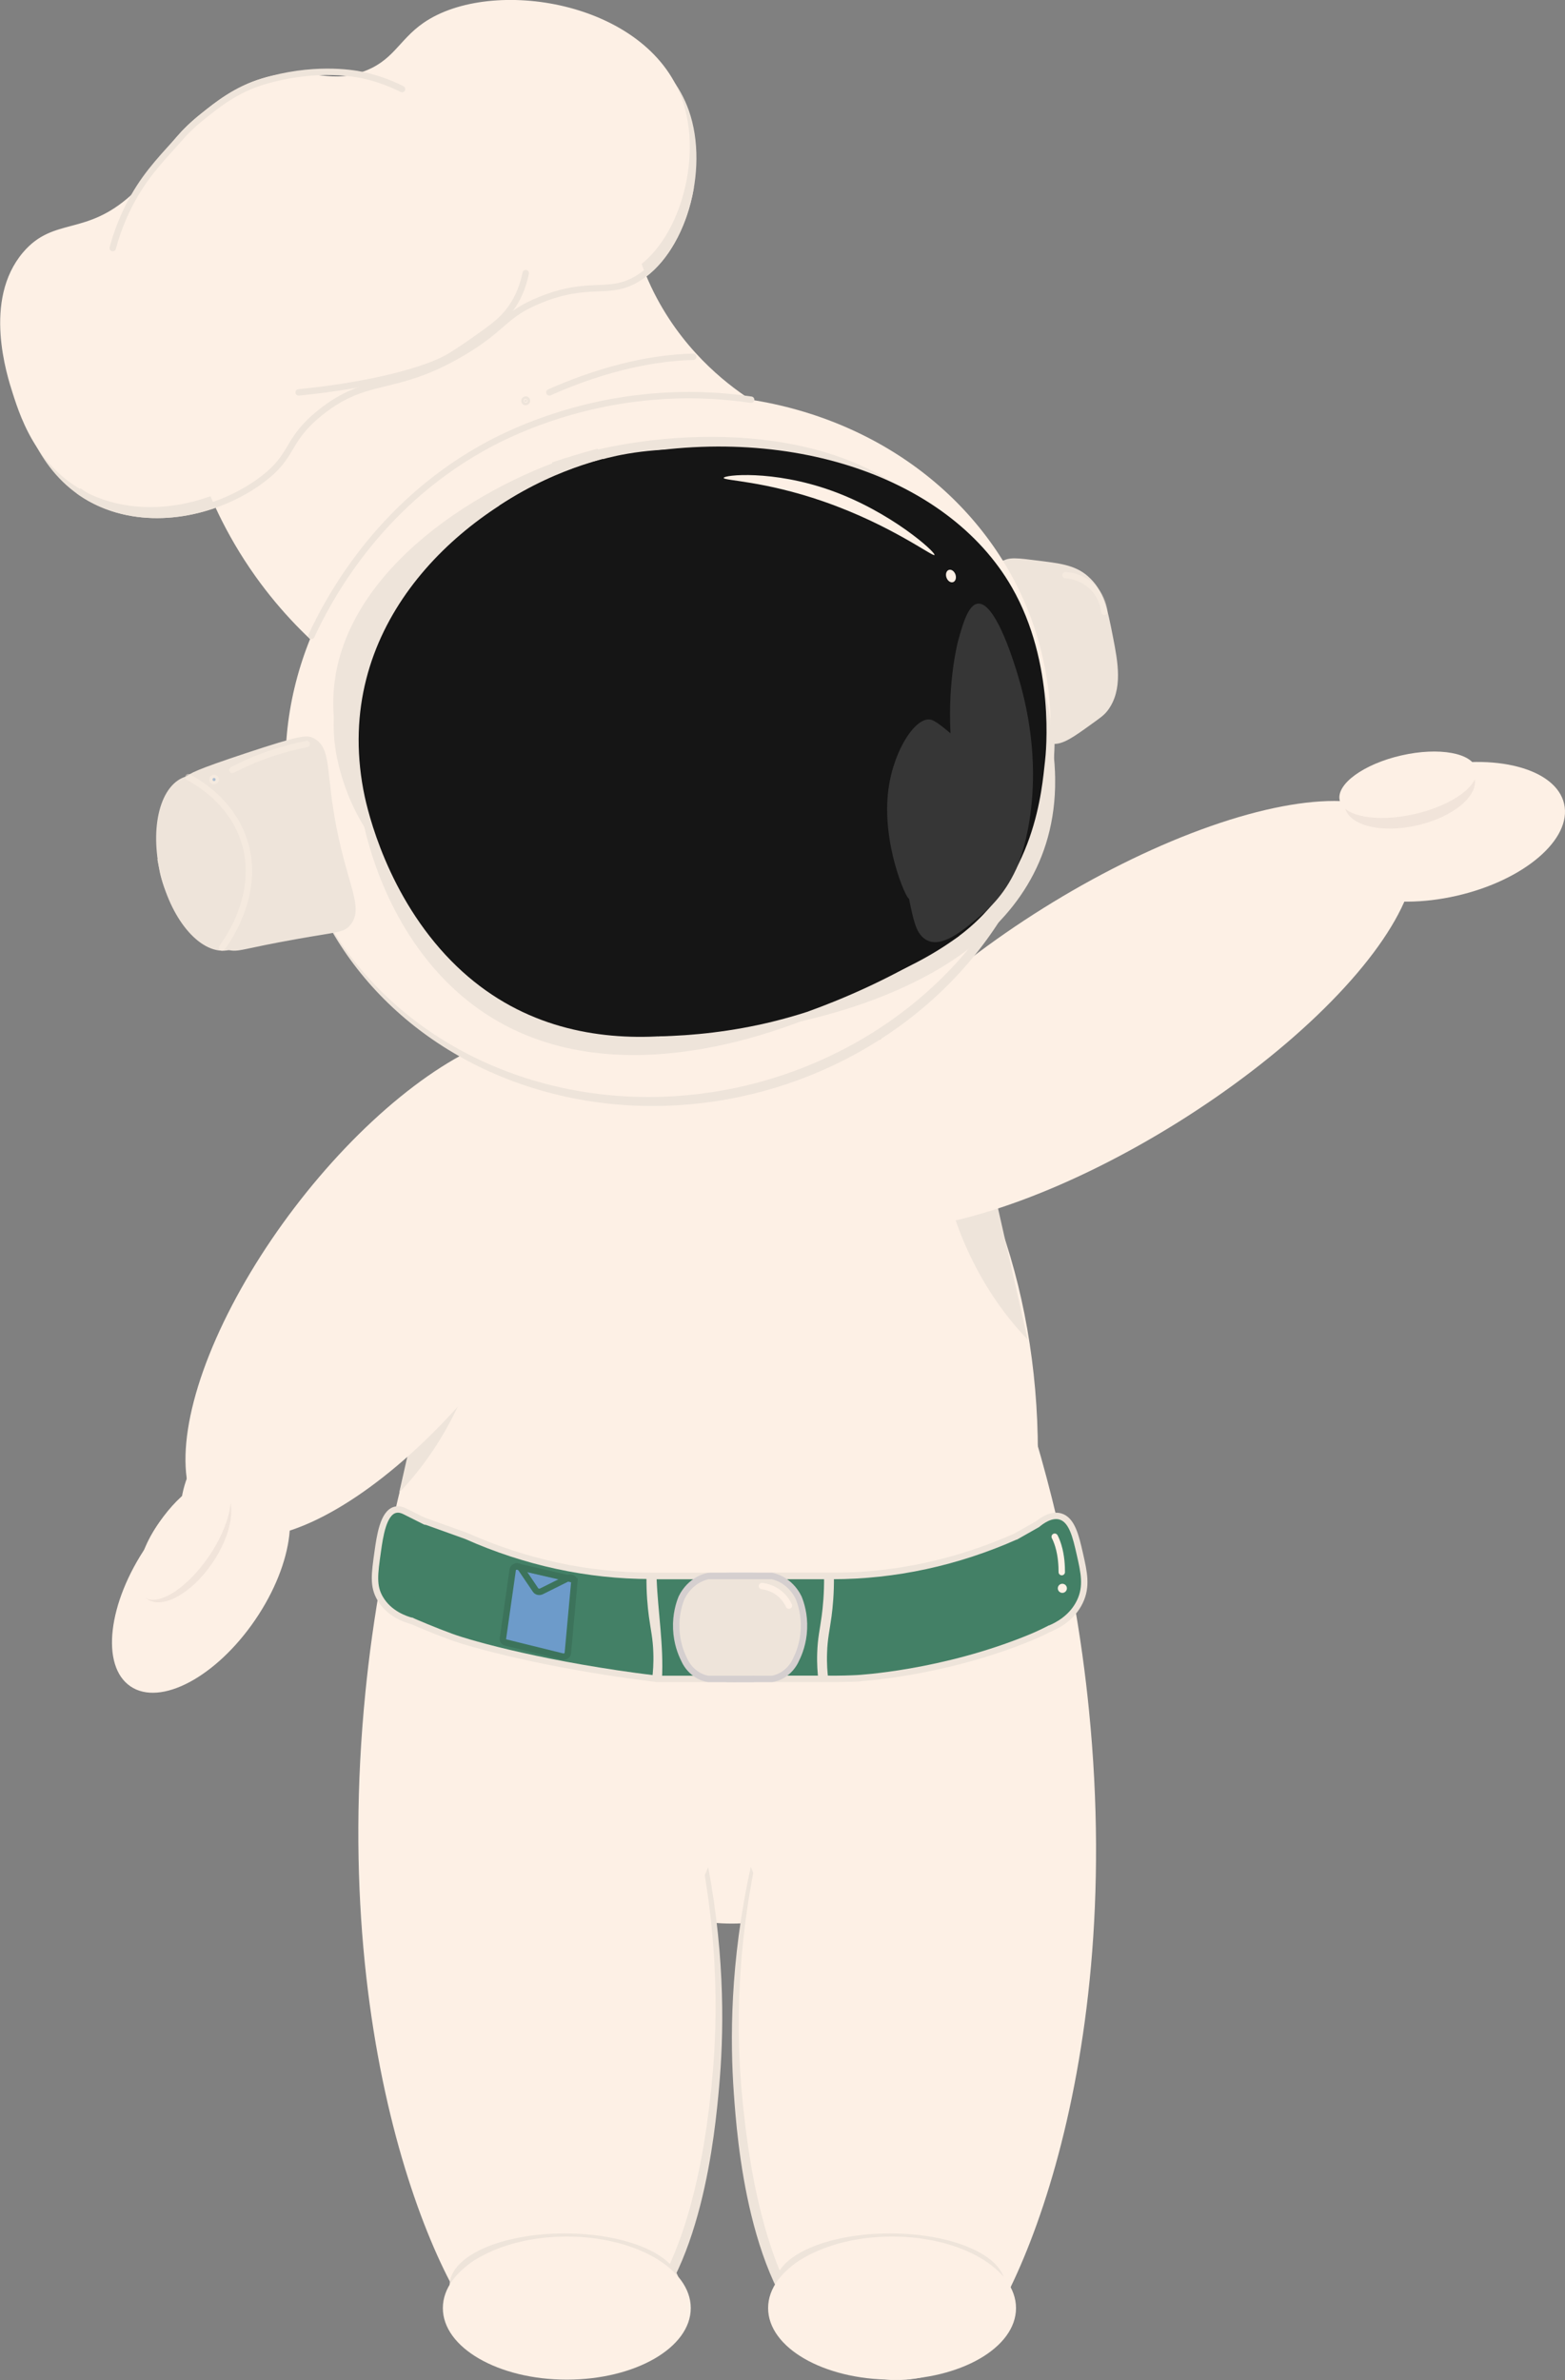 <?xml version="1.0" encoding="UTF-8"?>
<svg id="Layer_2" data-name="Layer 2" xmlns="http://www.w3.org/2000/svg" viewBox="0 0 244.19 371.31">
  <rect x="0" y="0" width="244.19" height="371.31" fill="#808080" stroke="none"/>
  <defs>
    <style>
      .cls-1 {
        stroke: #e5dede;
      }

      .cls-1, .cls-2, .cls-3, .cls-4, .cls-5, .cls-6, .cls-7, .cls-8, .cls-9, .cls-10, .cls-11, .cls-12, .cls-13, .cls-14, .cls-15, .cls-16 {
        stroke-miterlimit: 10;
      }

      .cls-1, .cls-3, .cls-4, .cls-5, .cls-6, .cls-7, .cls-8, .cls-9, .cls-10, .cls-13, .cls-14, .cls-16 {
        stroke-linecap: round;
      }

      .cls-1, .cls-3, .cls-9, .cls-10, .cls-11, .cls-17 {
        fill: #eee4da;
      }

      .cls-2, .cls-7, .cls-8, .cls-9, .cls-13 {
        stroke: #fdf0e5;
      }

      .cls-2, .cls-18 {
        fill: #fdf0e5;
      }

      .cls-3 {
        stroke: #d5cfcf;
      }

      .cls-4, .cls-8, .cls-19 {
        fill: #6d9bca;
      }

      .cls-4, .cls-16 {
        stroke: #3c735b;
      }

      .cls-20 {
        fill: #151515;
      }

      .cls-20, .cls-21, .cls-18, .cls-22, .cls-19, .cls-23, .cls-17 {
        stroke-width: 0px;
      }

      .cls-5 {
        fill: #438066;
      }

      .cls-5, .cls-6, .cls-10, .cls-11, .cls-12, .cls-14, .cls-15 {
        stroke: #eee4da;
      }

      .cls-21 {
        fill: #f1e4da;
      }

      .cls-6, .cls-7, .cls-12, .cls-13 {
        fill: none;
      }

      .cls-22 {
        fill: #363636;
      }

      .cls-8, .cls-13 {
        opacity: .5;
      }

      .cls-23, .cls-14, .cls-15 {
        fill: #f39547;
      }

      .cls-16 {
        fill: #392851;
      }
    </style>
  </defs>
  <g id="Layer_16" data-name="Layer 16">
    <g id="Kok_peger" data-name="Kok peger">
      <g id="Kok_peger-2" data-name="Kok peger">
        <path class="cls-11" d="M57.67,13.44c5.08-1.75,5.91-5.1,9.73-7.74,10.33-7.14,34.25-3.34,39.59,11.65,3.26,9.17-.54,22.23-7.82,26.29-4.39,2.45-7.26.07-14.84,3.13-5.84,2.36-5.48,4.31-12.27,8.3-10.6,6.23-14.67,3.34-22.07,9.28-5.56,4.46-3.92,6.6-9.18,10.53-5.87,4.38-15.11,7.08-23.35,4.34-9.76-3.25-12.67-12.29-13.95-16.27-.91-2.83-4.62-14.34,1.52-21.55,4.61-5.41,9.54-2.28,16.88-8.94,4.95-4.5,4.48-7.53,10.81-12.61,2.31-1.85,5.19-4.16,9.4-5.43,7.01-2.12,9.7,1.04,15.58-.98Z"/>
        <path class="cls-2" d="M52.21,102.4c1.83-4.35,8.74-19.41,25.92-30.12,17.38-10.83,33.82-10.08,38.4-9.72-3.6-2.39-10.78-7.87-15.4-17.64-2.69-5.71-3.61-10.95-3.92-14.6-21.96,13.92-43.92,27.83-65.87,41.75,1.54,4.6,4.2,10.89,8.88,17.48,4.12,5.79,8.5,9.99,11.99,12.85Z"/>
        <path class="cls-2" d="M56.63,11.72c5.08-1.75,5.91-5.1,9.73-7.74,10.33-7.14,34.25-3.34,39.59,11.65,3.26,9.17-.54,22.23-7.82,26.29-4.39,2.45-7.26.07-14.84,3.13-5.84,2.36-5.48,4.31-12.27,8.3-10.6,6.23-14.67,3.34-22.07,9.28-5.56,4.46-3.92,6.6-9.18,10.53-5.87,4.38-15.11,7.08-23.35,4.34-9.76-3.25-12.67-12.29-13.95-16.27-.91-2.83-4.62-14.34,1.52-21.55,4.61-5.41,9.54-2.28,16.88-8.94,4.95-4.5,4.48-7.53,10.81-12.61,2.31-1.85,5.19-4.16,9.4-5.43,7.01-2.12,9.7,1.04,15.58-.98Z"/>
        <path class="cls-12" d="M107.78,29.17c-1.05,6.22-4.19,12-8.61,14.47-4.39,2.45-7.26.07-14.84,3.13-5.84,2.36-5.48,4.31-12.27,8.3-10.6,6.23-14.67,3.34-22.07,9.28-5.56,4.46-3.92,6.6-9.18,10.53-5.87,4.38-15.11,7.08-23.35,4.34-2.01-.67-3.73-1.58-5.2-2.65"/>
        <path class="cls-6" d="M82.03,42.61c-.69,3.4-2.2,5.46-3.12,6.5-1.14,1.29-2.44,2.21-5.05,4.06-1.96,1.39-3.5,2.33-3.7,2.45-3.41,2.06-12.1,4.47-23.56,5.59"/>
        <path class="cls-6" d="M17.59,38.7c.93-3.48,2.24-6.17,3.26-7.96,2.32-4.1,5.14-6.8,7.11-9.09.93-1.08,2.09-2.23,3.7-3.51,2.31-1.85,5.19-4.16,9.4-5.43,7.57-2.29,13.67-1.4,15.58-.98,2.64.58,4.69,1.46,6.09,2.17"/>
        <path class="cls-6" d="M108.17,55.66c-1.58.03-3.56.17-5.93.53-7.38,1.14-13.72,3.76-16.52,5.02"/>
        <ellipse class="cls-10" cx="82.03" cy="62.53" rx=".21" ry=".19" transform="translate(-21.11 61.07) rotate(-36.51)"/>
        <g>
          <path class="cls-11" d="M156.56,88.08c.78-.71,2.25-.52,5.18-.15,3.29.42,5.73.63,7.65,2.31,2.39,2.09,2.89,4.68,3.79,9.28.74,3.79,1.55,7.97-.75,11.02-.52.69-1.19,1.13-2.48,2.06-2.6,1.88-4.4,3.18-5.8,2.91-2.26-.44-2.31-4.79-4.58-13.08-2.42-8.85-4.77-12.75-3.01-14.35Z"/>
          <path class="cls-13" d="M172.32,95.44c-.07-.62-.33-2.12-1.51-3.49-1.72-2-4.09-2.2-4.56-2.23"/>
        </g>
        <ellipse id="krop" class="cls-18" cx="114.17" cy="226.51" rx="47.77" ry="73.56"/>
        <path id="ben1_skygge" data-name="ben1 skygge" class="cls-17" d="M110.5,291.24c2.74,14.6,2.4,26.59,1.7,34.34-.61,6.77-2.68,29.67-13.76,38.63-1.49,1.2-5.35,4.33-10.57,4.35,0,0-4.11.01-8.26-2.61"/>
        <path id="ben_1" data-name="ben 1" class="cls-18" d="M108.71,286.02c3.76,17.18,3.19,31.23,2.25,39.93-.73,6.75-3.21,29.57-14.57,38.32-1.52,1.18-5.49,4.23-10.76,4.15,0,0-4.16-.06-8.31-2.75-7.29-4.73-26.15-43.2-20.3-101.73,2.09-20.92,8.8-58.95,34.58-101.35"/>
        <path id="ben2_skygge" data-name="ben2 skygge" class="cls-17" d="M117.15,291.21c-3.3,14.97-3.22,27.32-2.65,35.32.5,6.98,2.19,30.6,13.93,40.07,1.58,1.27,5.67,4.58,11.3,4.7,0,0,4.44.1,8.97-2.51"/>
        <path id="ben_2" data-name="ben 2" class="cls-18" d="M118.22,288.81c-3.76,17.18-3.19,31.23-2.25,39.93.73,6.75,3.21,29.57,14.57,38.32,1.52,1.18,5.49,4.23,10.76,4.15,0,0,4.16-.06,8.31-2.75,7.29-4.73,26.15-43.2,20.3-101.73-2.09-20.92-8.8-58.95-34.58-101.35"/>
        <path id="arm2_skygge" data-name="arm2 skygge" class="cls-17" d="M160.35,208.97c-3-3.11-5.75-6.88-8.03-11.2-6.72-12.72-7.27-26.23-2.13-33.75"/>
        <ellipse id="arm_2" data-name="arm 2" class="cls-18" cx="173.32" cy="158.34" rx="54.59" ry="19.73" transform="translate(-57.56 115.84) rotate(-31.98)"/>
        <path id="arm1_skygge" data-name="arm1 skygge" class="cls-17" d="M62.29,232.83c3-3.11,5.75-6.88,8.03-11.2,6.72-12.72,7.27-26.23,2.13-33.75"/>
        <ellipse id="arm1" class="cls-18" cx="61.64" cy="200.34" rx="47.35" ry="19.73" transform="translate(-135.09 128.01) rotate(-52.71)"/>
        <g>
          <ellipse class="cls-18" cx="225.01" cy="129.75" rx="19.54" ry="10.24" transform="translate(-23.28 53.47) rotate(-12.89)"/>
          <ellipse class="cls-21" cx="219.97" cy="123.66" rx="10.37" ry="5.21" transform="translate(-22.04 52.2) rotate(-12.89)"/>
          <ellipse class="cls-18" cx="219.69" cy="122.41" rx="10.93" ry="4.69" transform="translate(-21.77 52.1) rotate(-12.89)"/>
        </g>
        <g id="hånd_1" data-name="hånd 1">
          <ellipse class="cls-18" cx="31.36" cy="246.93" rx="19.54" ry="10.24" transform="translate(-190.3 133.67) rotate(-55.7)"/>
          <ellipse class="cls-21" cx="28.82" cy="240.9" rx="10.37" ry="5.21" transform="translate(-186.42 128.95) rotate(-55.7)"/>
          <ellipse class="cls-18" cx="28.71" cy="240.15" rx="10.93" ry="4.69" transform="translate(-185.85 128.53) rotate(-55.7)"/>
        </g>
        <g id="fod1">
          <path class="cls-12" d="M105.57,356.53c0-4.22-7.82-7.63-17.46-7.63s-17.46,3.42-17.46,7.63"/>
          <ellipse class="cls-18" cx="88.44" cy="360.05" rx="19.34" ry="11.16"/>
        </g>
        <g id="fod2">
          <path class="cls-12" d="M156.33,356.53c0-4.22-7.82-7.63-17.46-7.63s-17.46,3.42-17.46,7.63"/>
          <ellipse class="cls-18" cx="139.19" cy="360.05" rx="19.34" ry="11.16"/>
        </g>
        <path class="cls-18" d="M34.2,224.61c.55.26.39,1.67.26,2.78-.69,5.69-4.15,11.66-5.56,11.21-1.12-.36-1.01-4.8.34-8.19,1.3-3.26,4.02-6.24,4.96-5.8Z"/>
        <ellipse id="hoved_skygge" data-name="hoved skygge" class="cls-17" cx="104.87" cy="117.77" rx="60.07" ry="54.35" transform="translate(-27.36 31.84) rotate(-15.3)"/>
        <ellipse id="hoved" class="cls-18" cx="104.24" cy="116.36" rx="60.07" ry="54.35" transform="translate(-27.01 31.63) rotate(-15.3)"/>
        <g>
          <g id="glasrim">
            <g id="glasrim-2" data-name="glasrim">
              <g id="glasrim-3" data-name="glasrim">
                <path class="cls-11" d="M124.48,154.49c-11.98,4.57-39.27,12.17-56.82-8.19-8.87-10.3-10.97-22.78-11.23-24.46-3.83-24.51,15.24-41.79,32.99-48.79l29.92,82.49c1.11-.21,2.91-.52,5.14-1.04Z"/>
                <path class="cls-11" d="M129.26,152.53c-1.02.44-2.66,1.16-4.79,1.96-2.24.52-4.03.83-5.14,1.04l-29.92-82.49c1.07-.42,2.12-.81,3.17-1.16,1.1-.36,2.18-.67,3.24-.95l.06.15,33.38,81.44Z"/>
                <path class="cls-11" d="M163.76,117.27c.2,25.6-26.66,34.35-39.29,37.22,2.13-.8,3.77-1.52,4.79-1.96l-33.38-81.44c18.89-4.06,45.92-.7,59.85,20.76.95,1.47,7.92,12.47,8.03,25.42Z"/>
                <path class="cls-11" d="M129.26,152.53c-1.02.44-2.66,1.16-4.79,1.96-2.24.52-4.03.83-5.14,1.04l-29.92-82.49-.06-.15c1.03-.35,2.12-.7,3.23-1,1.07-.29,2.17-.56,3.3-.8l33.38,81.44Z"/>
              </g>
              <line class="cls-11" x1="96.47" y1="72.52" x2="129.26" y2="152.53"/>
              <line class="cls-11" x1="90.11" y1="75.1" x2="119.31" y2="155.46"/>
              <path class="cls-11" d="M104.05,101.58c13.48-4.07,21.97-13.7,18.96-21.51-3.01-7.81-16.39-10.84-29.87-6.76s-21.97,13.7-18.96,21.51c3.01,7.81,16.39,10.84,29.87,6.76Z"/>
              <path class="cls-11" d="M124.91,152.99c13.48-4.07,21.97-13.7,18.96-21.51-3.01-7.81-16.39-10.84-29.87-6.76s-21.97,13.7-18.96,21.51c3.01,7.81,16.39,10.84,29.87,6.76Z"/>
            </g>
            <g id="glasrim-4" data-name="glasrim">
              <path class="cls-11" d="M124.85,158.83c-11.98,4.57-39.27,12.17-56.82-8.19-8.87-10.3-10.97-22.78-11.23-24.46-3.83-24.51,15.24-41.79,32.99-48.79l29.92,82.49c1.11-.21,2.91-.52,5.14-1.04Z"/>
              <path class="cls-11" d="M129.64,156.87c-1.02.44-2.66,1.16-4.79,1.96-2.24.52-4.03.83-5.14,1.04l-29.92-82.49c1.07-.42,2.12-.81,3.17-1.16,1.1-.36,2.18-.67,3.24-.95l.06.15,33.38,81.44Z"/>
              <path class="cls-11" d="M164.14,121.61c.2,25.6-26.66,34.35-39.29,37.22,2.13-.8,3.77-1.52,4.79-1.96l-33.38-81.44c18.89-4.06,45.92-.7,59.85,20.76.95,1.47,7.92,12.47,8.03,25.42Z"/>
              <path class="cls-11" d="M129.64,156.87c-1.02.44-2.66,1.16-4.79,1.96-2.24.52-4.03.83-5.14,1.04l-29.92-82.49-.06-.15c1.03-.35,2.12-.7,3.23-1,1.07-.29,2.17-.56,3.3-.8l33.38,81.44Z"/>
            </g>
            <line class="cls-11" x1="96.85" y1="76.86" x2="129.64" y2="156.87"/>
            <line class="cls-11" x1="90.49" y1="79.44" x2="119.69" y2="159.8"/>
            <path class="cls-11" d="M104.43,105.92c13.48-4.07,21.97-13.7,18.96-21.51-3.01-7.81-16.39-10.84-29.87-6.76-13.48,4.07-21.97,13.7-18.96,21.51,3.01,7.81,16.39,10.84,29.87,6.76Z"/>
            <path class="cls-11" d="M125.29,157.33c13.48-4.07,21.97-13.7,18.96-21.51-3.01-7.81-16.39-10.84-29.87-6.76-13.48,4.07-21.97,13.7-18.96,21.51,3.01,7.81,16.39,10.84,29.87,6.76Z"/>
          </g>
          <g id="glasrim-5" data-name="glasrim">
            <g id="glasrim-6" data-name="glasrim">
              <g id="glasrim-7" data-name="glasrim">
                <path class="cls-11" d="M114.01,134.09c-11.51,4.19-37.54,11.57-52.55-3.34-7.59-7.55-8.7-17.14-8.83-18.44-1.91-18.87,17.1-33.34,34.17-39.74l22.33,62.61c1.05-.22,2.75-.56,4.88-1.09Z"/>
                <path class="cls-11" d="M118.62,132.31c-.99.39-2.57,1.04-4.61,1.78-2.13.52-3.82.86-4.88,1.09l-22.33-62.61c1.03-.39,2.04-.75,3.04-1.07,1.05-.34,2.08-.64,3.09-.91l.04.12,25.63,61.61Z"/>
                <path class="cls-11" d="M153.28,103.02c-1.56,19.92-27.26,28.16-39.26,31.07,2.04-.74,3.62-1.38,4.61-1.78l-25.63-61.61c17.93-4.17,42.97-3,54.52,12.96.79,1.09,6.55,9.29,5.77,19.36Z"/>
                <path class="cls-11" d="M118.62,132.31c-.99.39-2.57,1.04-4.61,1.78-2.13.52-3.82.86-4.88,1.09l-22.33-62.61-.04-.12c.99-.33,2.02-.65,3.09-.95,1.02-.29,2.07-.55,3.14-.8l25.63,61.61Z"/>
              </g>
              <line class="cls-11" x1="93.44" y1="71.78" x2="118.62" y2="132.31"/>
              <line class="cls-11" x1="87.32" y1="74.13" x2="109.12" y2="135.12"/>
              <path class="cls-11" d="M98.54,94c12.88-3.89,21.47-11.84,19.19-17.76s-14.58-7.56-27.46-3.67c-12.88,3.89-21.47,11.84-19.19,17.76,2.28,5.92,14.58,7.56,27.46,3.67Z"/>
              <path class="cls-11" d="M114.52,132.9c12.88-3.89,21.47-11.84,19.19-17.76-2.28-5.92-14.58-7.56-27.46-3.67-12.88,3.89-21.47,11.84-19.19,17.76,2.28,5.92,14.58,7.56,27.46,3.67Z"/>
            </g>
            <g id="glasrim-8" data-name="glasrim">
              <path class="cls-11" d="M114.07,137.44c-11.51,4.19-37.54,11.57-52.55-3.34-7.59-7.55-8.7-17.14-8.83-18.44-1.91-18.87,17.1-33.34,34.17-39.74l22.33,62.61c1.05-.22,2.75-.56,4.88-1.09Z"/>
              <path class="cls-11" d="M118.68,135.67c-.99.39-2.57,1.04-4.61,1.78-2.13.52-3.82.86-4.88,1.09l-22.33-62.61c1.03-.39,2.04-.75,3.04-1.07,1.05-.34,2.08-.64,3.09-.91l.04.12,25.63,61.61Z"/>
              <path class="cls-11" d="M153.33,106.37c-1.56,19.92-27.26,28.16-39.26,31.07,2.04-.74,3.62-1.38,4.61-1.78l-25.63-61.61c17.93-4.17,42.97-3,54.52,12.96.79,1.09,6.55,9.29,5.77,19.36Z"/>
              <path class="cls-11" d="M118.68,135.67c-.99.39-2.57,1.04-4.61,1.78-2.13.52-3.82.86-4.88,1.09l-22.33-62.61-.04-.12c.99-.33,2.02-.65,3.09-.95,1.02-.29,2.07-.55,3.14-.8l25.63,61.61Z"/>
            </g>
            <line class="cls-11" x1="93.5" y1="75.14" x2="118.68" y2="135.67"/>
            <line class="cls-11" x1="87.37" y1="77.49" x2="109.17" y2="138.48"/>
            <path class="cls-11" d="M98.59,97.35c12.88-3.89,21.47-11.84,19.19-17.76s-14.58-7.56-27.46-3.67c-12.88,3.89-21.47,11.84-19.19,17.76,2.28,5.92,14.58,7.56,27.46,3.67Z"/>
            <path class="cls-11" d="M114.58,136.25c12.88-3.89,21.47-11.84,19.19-17.76-2.28-5.92-14.58-7.56-27.46-3.67-12.88,3.89-21.47,11.84-19.19,17.76,2.28,5.92,14.58,7.56,27.46,3.67Z"/>
          </g>
        </g>
        <g id="glas">
          <path class="cls-20" d="M125.34,156.47c-11.73,4.61-38.56,12.26-56.67-8.45-9.16-10.48-11.67-23.14-11.98-24.84-4.64-24.88,13.69-42.37,31.06-49.44l32.52,83.78c1.1-.21,2.87-.52,5.07-1.05Z"/>
          <path class="cls-20" d="M130.02,154.5c-1,.44-2.6,1.17-4.69,1.97-2.2.52-3.97.84-5.07,1.05l-32.52-83.78c1.05-.43,2.08-.82,3.11-1.17,1.08-.36,2.14-.68,3.18-.96l.06.15,35.92,82.72Z"/>
          <path class="cls-20" d="M163.05,118.79c-.48,4.06-1.36,18.48-13.79,27.5-8.01,5.81-17.7,8.74-23.92,10.17,2.08-.81,3.68-1.53,4.69-1.97l-35.92-82.72c27.74-6.43,53.68,2.28,63.77,19.84,6.83,11.89,5.32,25.96,5.17,27.18Z"/>
          <path class="cls-20" d="M149.63,146.02c-5.68,3.73-12.12,7.23-19.37,10.17-1.45.59-2.9,1.14-4.34,1.66-1.73.56-3.54,1.07-5.44,1.54-6.3,1.53-12.33,2.17-17.82,2.28-8.25-27.6-16.5-55.2-24.75-82.8h0c4.99-3.3,9.55-5.18,12.94-6.3,3.16-1.04,5.6-1.52,6.12-1.62,5.63-1.08,10.58-.94,14.09-.6,12.85,25.22,25.71,50.45,38.56,75.67Z"/>
        </g>
        <path class="cls-18" d="M145.81,86.56c.17-.42-6.77-6.71-16.18-10.06-9.07-3.23-16.75-2.42-16.71-1.94.04.43,6.28.45,15.52,3.65,10.6,3.67,17.21,8.76,17.37,8.36Z"/>
        <ellipse class="cls-18" cx="148.38" cy="89.86" rx=".74" ry="1.01" transform="translate(-21.51 54.8) rotate(-19.54)"/>
        <path class="cls-22" d="M141.83,140.18c-.85-4.1-3.45-16.99-3.21-17.03.55-.08,3.74,16.82,3.21,17.03-.4.16-4.32-8.64-3.21-17.03.84-6.35,4.45-11.65,6.77-10.84.94.33,2.92,2.1,2.92,2.1-.45-8.51,1.21-14.53,1.21-14.53.67-2.41,1.55-5.62,3.1-5.72,2.58-.16,5.21,8.06,5.79,9.86.1.31.26.81.45,1.46,5.39,17.98-.28,30.04-.28,30.04-2.01,4.4-4.55,6.48-6.49,8.07-2.37,1.94-5.8,4.75-8.11,2.62-1.08-.99-1.45-2.64-2.15-6.03Z"/>
        <g>
          <ellipse class="cls-11" cx="32.53" cy="134.63" rx="7.19" ry="13.45" transform="translate(-30.76 11.43) rotate(-13.61)"/>
          <path class="cls-11" d="M25.33,135.47c1.03,5.58,5.19,11.16,10.36,12.23,1.62.34,1.62-.13,10.9-1.77,6.01-1.06,6.83-.94,7.66-1.93,1.96-2.33-.37-5.51-2.17-14.47-1.81-9.03-.79-12.57-3.37-13.93-.83-.43-1.66-.46-10.08,2.33-8.07,2.67-8.74,3.17-9.27,3.63-3.83,3.37-4.89,9.26-4.03,13.91Z"/>
          <path class="cls-13" d="M29.4,121.23c1.79.97,6.27,3.71,8.37,9.01,3.42,8.62-2.38,16.58-3.12,17.57"/>
          <path class="cls-13" d="M47.86,116.06c-1.6.32-3.53.79-5.65,1.51-2.4.82-4.39,1.73-5.95,2.54"/>
          <circle class="cls-8" cx="33.4" cy="121.6" r=".26"/>
        </g>
        <ellipse class="cls-2" cx="66.09" cy="232.04" rx=".74" ry=".37"/>
        <g id="bælte">
          <path class="cls-5" d="M63.49,252.52c1.56.69,4.2,1.82,6.88,2.8,3.34,1.23,15.26,4.51,31.85,6.54h14.24c.07-5.35.2-10.69.25-16.04h-15.19c-9.81,0-19.55-2.11-28.77-6.22-2.58-.93-5.17-1.85-7.75-2.78"/>
          <polygon class="cls-19" points="88.29 246.55 80.97 244.96 80.39 247.8 87.7 249.39 88.29 246.55"/>
          <path class="cls-14" d="M133.15,245.8c-.41,0-.82.02-1.23.02h-15.19c.06,5.35.19,10.69.25,16.04h14.24c.84,0,1.68-.04,2.51-.06-.3-5.33-.5-10.66-.59-16Z"/>
          <rect class="cls-15" x="115.89" y="246.51" width="2.25" height="14.65"/>
          <rect class="cls-23" x="115.27" y="245.83" width="4.07" height="16.04"/>
          <path class="cls-4" d="M89.62,246.7l-1.02,11.18c-.03.37-.46.63-.88.52l-8.78-2.17c-.31-.08-.51-.33-.47-.61l1.53-10.75c.08-.55.93-.72,1.26-.24l2.31,3.41c.18.27.59.36.92.2l4.13-2.06c.47-.23,1.04.07,1,.52Z"/>
          <line class="cls-16" x1="80.58" y1="244.34" x2="89.42" y2="246.39"/>
          <path class="cls-1" d="M117.9,261.87h-6.99c-.45-.07-1.36-.29-2.28-1.06-.88-.73-1.32-1.6-1.52-2.06-.41-.83-1.09-2.47-1.18-4.67-.1-2.26.47-4,.82-4.86.26-.54.83-1.53,1.89-2.34.9-.69,1.77-.95,2.28-1.06h6.98"/>
          <path class="cls-1" d="M113.87,261.87h6.99c.45-.07,1.36-.29,2.28-1.06.88-.73,1.32-1.6,1.52-2.06.41-.83,1.09-2.47,1.18-4.67.1-2.26-.47-4-.82-4.86-.26-.54-.83-1.53-1.89-2.34-.9-.69-1.77-.95-2.28-1.06h-6.98"/>
          <path class="cls-9" d="M123.66,250.47c-.21-.45-.59-1.12-1.28-1.74-1.14-1.02-2.41-1.25-2.93-1.31"/>
          <rect class="cls-23" x="131.26" y="246.51" width="4.98" height="14.65"/>
          <path class="cls-5" d="M163.85,254.02c-1.52.78-2.69,1.27-2.86,1.34-13.89,5.77-27.26,6.44-27.26,6.44-.99.05-2.59.11-4.6.09h-14.24c-.07-5.35-.2-10.69-.25-16.04h15.19c9.81,0,19.55-2.11,28.77-6.22,1.09-.62,2.18-1.23,3.26-1.85"/>
          <path class="cls-5" d="M158.6,239.64l3.26-1.85c.61-.51,2.1-1.63,3.55-1.24,1.87.5,2.47,3.19,3.08,5.86.65,2.87,1.15,5.05.01,7.43-1.25,2.63-3.69,3.79-4.65,4.19"/>
          <path class="cls-5" d="M101.91,245.86c.02.17.04.35.05.53.21,5.24,1.11,10.27.83,15.51h11.6c.07-5.35.2-10.69.25-16.04h-12.73Z"/>
          <rect class="cls-15" x="113.23" y="246.54" width="2.25" height="14.65" transform="translate(228.71 507.73) rotate(-180)"/>
          <rect class="cls-23" x="112.02" y="245.86" width="4.07" height="16.04" transform="translate(228.12 507.75) rotate(-180)"/>
          <path class="cls-3" d="M113.47,261.9h6.99c.45-.07,1.36-.29,2.28-1.06.88-.73,1.32-1.6,1.52-2.06.41-.83,1.09-2.47,1.18-4.67.1-2.26-.47-4-.82-4.86-.26-.54-.83-1.53-1.89-2.34-.9-.69-1.77-.95-2.28-1.06h-6.98"/>
          <path class="cls-3" d="M117.49,261.9h-6.99c-.45-.07-1.36-.29-2.28-1.06-.88-.73-1.32-1.6-1.52-2.06-.41-.83-1.09-2.47-1.18-4.67-.1-2.26.47-4,.82-4.86.26-.54.83-1.53,1.89-2.34.9-.69,1.77-.95,2.28-1.06h6.98"/>
          <path class="cls-9" d="M123.1,250.47c-.21-.45-.59-1.12-1.28-1.74-1.14-1.02-2.41-1.25-2.93-1.31"/>
          <path class="cls-5" d="M66.36,237.36c-1.08-.54-2.15-1.08-3.23-1.62-.37-.18-.9-.36-1.45-.22-1.89.46-2.41,4.17-2.74,6.49-.5,3.56-.77,5.42.39,7.37,1.41,2.38,3.93,3.21,4.89,3.47"/>
          <path class="cls-10" d="M101.37,245.84c-.03,2.67.18,4.79.37,6.23.29,2.16.63,3.44.7,5.73.06,1.72-.06,3.12-.17,4.02"/>
          <path class="cls-10" d="M129.62,245.87c.03,2.67-.18,4.79-.37,6.23-.29,2.16-.63,3.44-.7,5.73-.06,1.72.06,3.12.17,4.02"/>
          <path class="cls-10" d="M129.08,245.9c.03,2.67-.18,4.79-.37,6.23-.29,2.16-.63,3.44-.7,5.73-.06,1.72.06,3.12.17,4.02"/>
          <path class="cls-7" d="M164.57,239.72c.18.35.37.8.55,1.38.5,1.63.55,3.28.55,4.14"/>
          <circle class="cls-18" cx="165.76" cy="247.77" r=".71"/>
        </g>
        <path class="cls-6" d="M48.59,99.19c2.74-5.9,10.33-20.07,26.49-29.21,2.79-1.58,12.07-6.53,25.21-7.95,6.9-.75,12.74-.29,16.91.32"/>
      </g>
    </g>
  </g>
</svg>